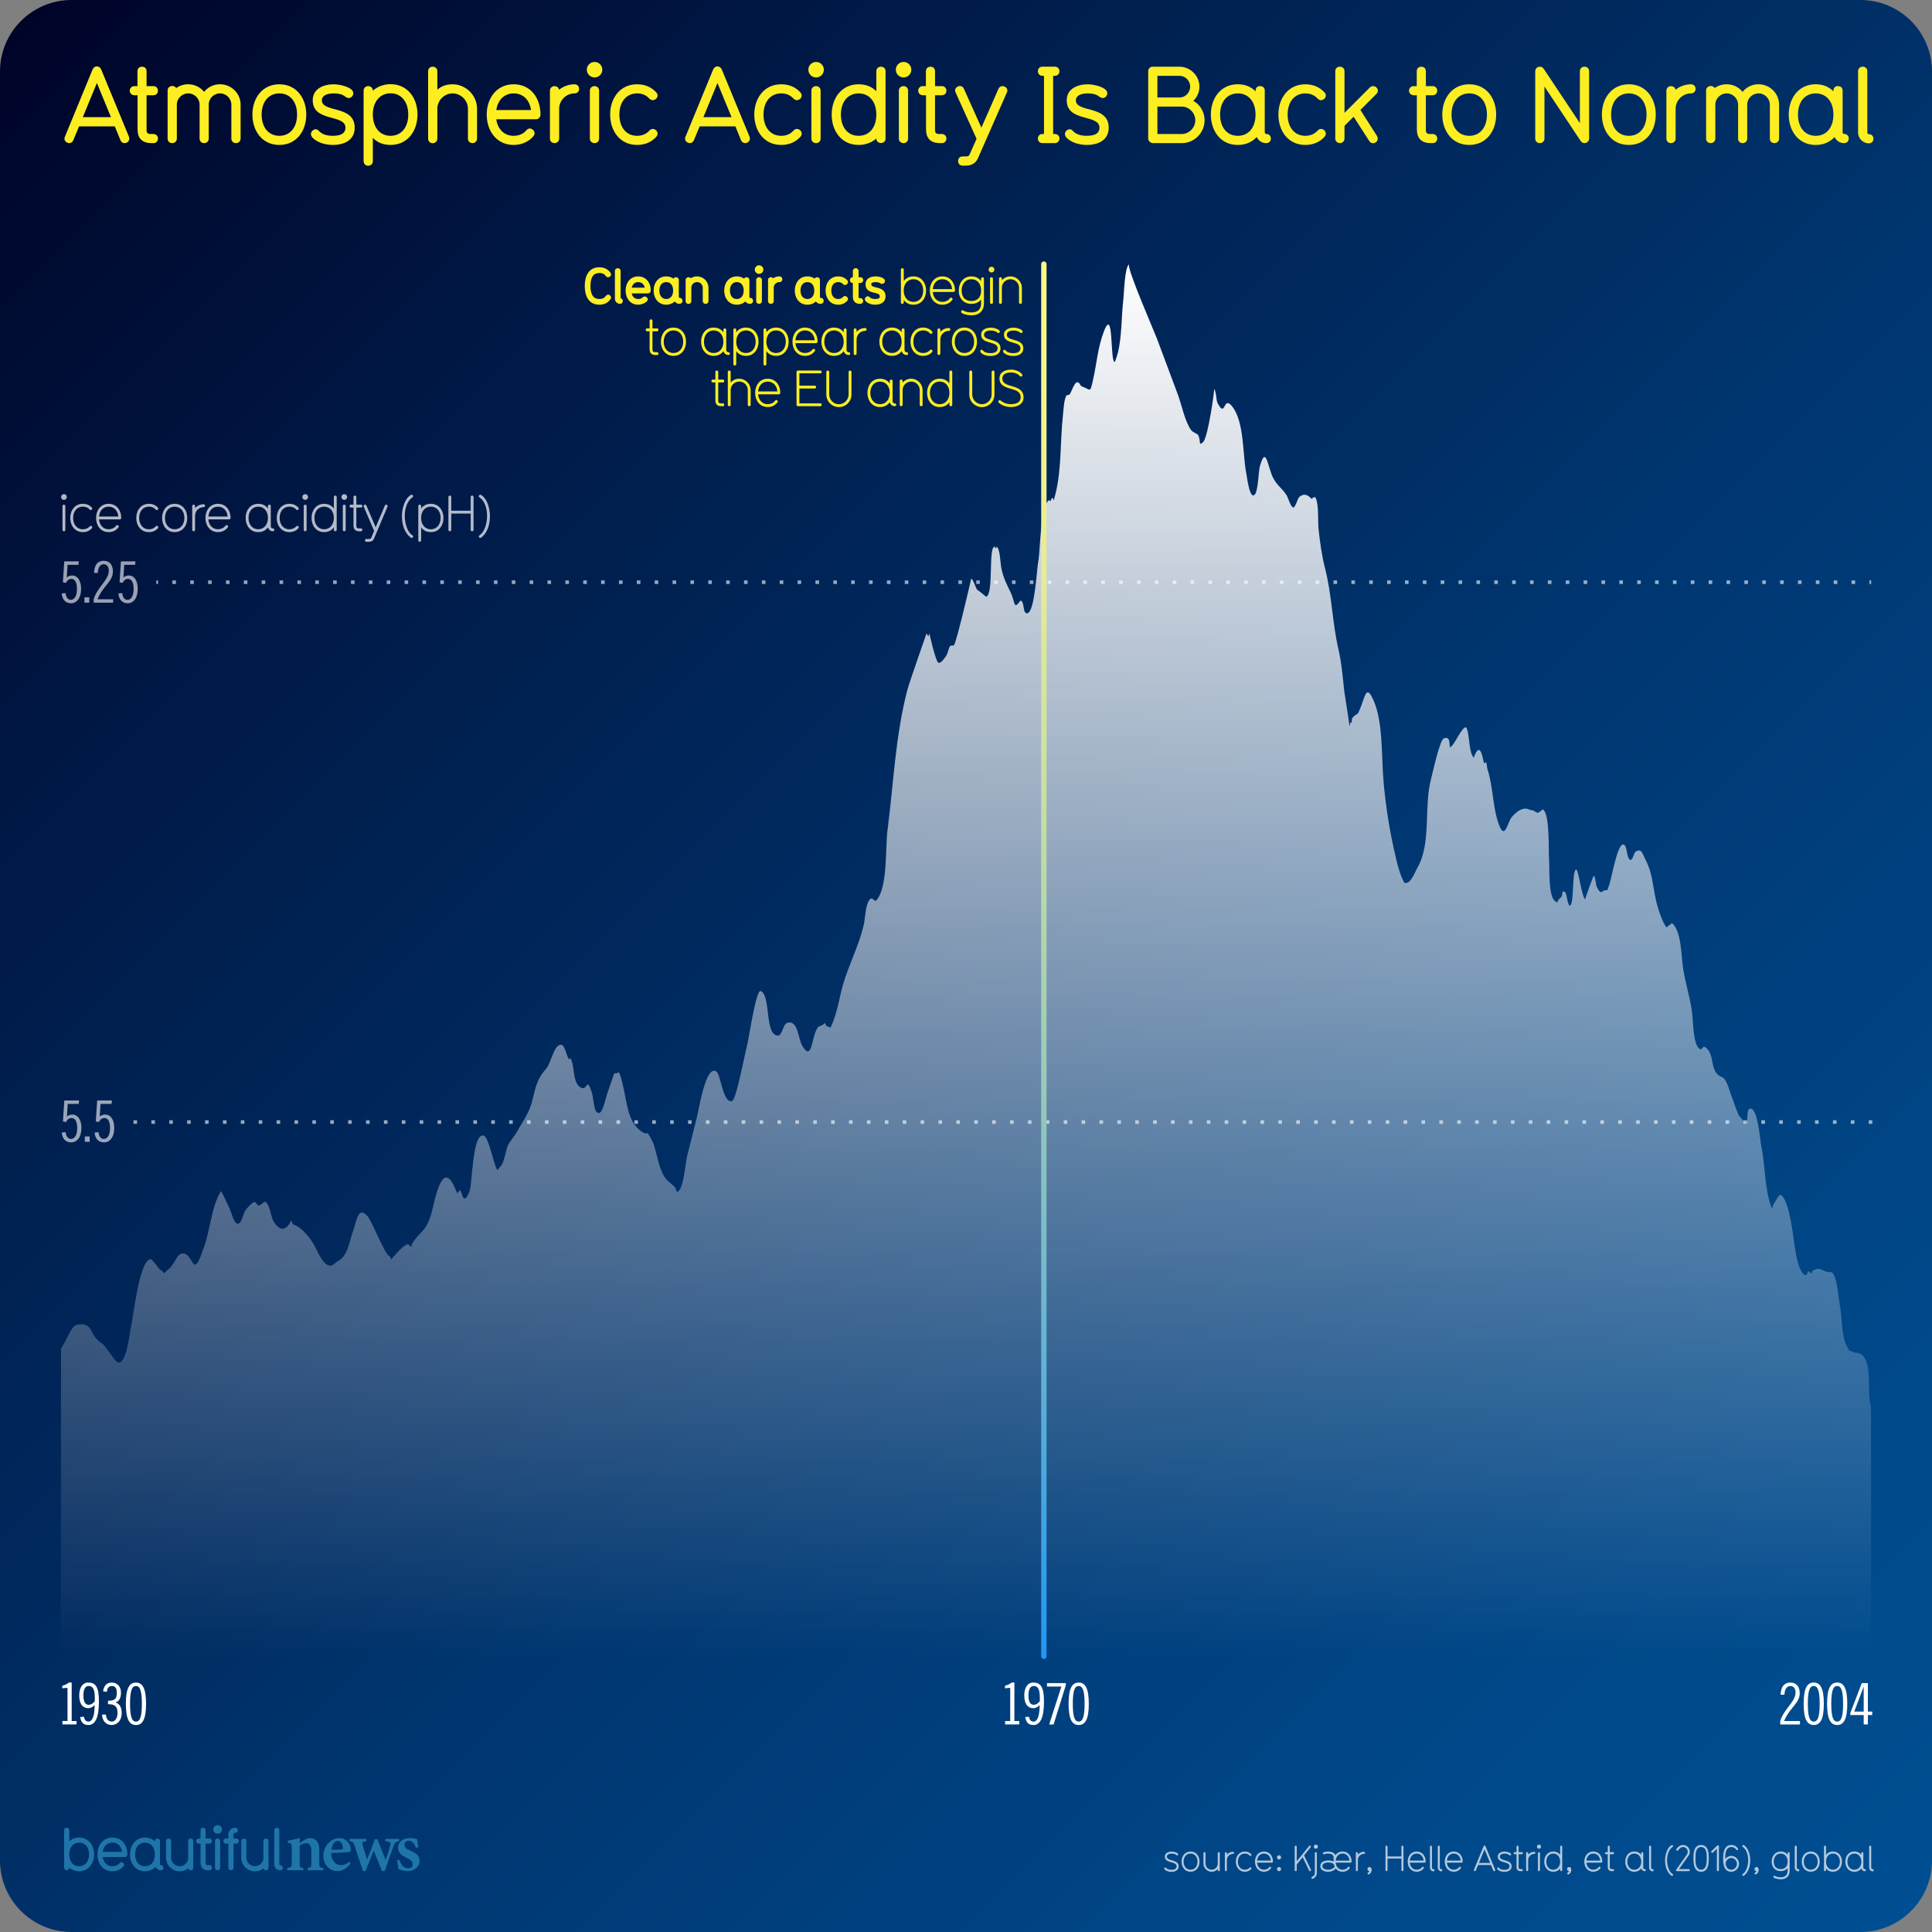 <svg xmlns="http://www.w3.org/2000/svg" xmlns:xlink="http://www.w3.org/1999/xlink" viewBox="0 0 1080 1080"><rect x="0" y="0" width="1080" height="1080" fill="#808080" stroke="none"/><linearGradient id="A" gradientUnits="userSpaceOnUse" x1="11.716" y1="11.716" x2="1068.284" y2="1068.284"><stop offset="0" stop-color="#000428"/><stop offset=".233" stop-color="#001a48"/><stop offset=".57" stop-color="#003670"/><stop offset=".837" stop-color="#004889"/><stop offset="1" stop-color="#004e92"/></linearGradient><path d="M1040 1080H40c-22.09 0-40-17.91-40-40V40C0 17.91 17.91 0 40 0h1000c22.09 0 40 17.91 40 40v1000c0 22.09-17.91 40-40 40z" fill="url(#A)"/><g fill="#fff"><path d="M34.88 963.97v-1.92h2.855V943.5l-2.92.256v-1.408c1.33-.32 2.628-.896 3.698-1.8h1.557v21.502h2.726v1.92H34.88zm12.064-4.287c.324 2.305 1.622 2.688 2.53 2.688 2.076 0 3.374-2.816 3.438-9.248-.94.992-2.206 1.76-3.6 1.76-2.628 0-5.028-1.856-5.028-7.104 0-4.48 1.946-7.23 5.028-7.23 4.055 0 6.002 2.304 6.002 10.623 0 9.28-2.206 13.12-5.904 13.12-3.018 0-4.152-1.792-4.606-4.48l2.14-.128zm6.034-10.88c0-4.672-1.233-6.335-3.3-6.335-1.816 0-3.05 1.344-3.05 5.343 0 4.128 1.428 5.152 2.92 5.152s2.66-.96 3.438-1.984v-2.176zm4.668-3.327c.26-2.72 1.752-4.927 4.77-4.927 2.628 0 5.223 1.8 5.223 5.63 0 3.264-1.362 5.12-3.05 5.44v.064c2.627.864 3.438 3.296 3.438 5.76 0 4.735-2.8 6.848-5.7 6.848-3.114 0-5.223-2.464-5.255-5.824h2.14c.195 2.496 1.298 3.904 3.374 3.904 1.558 0 3.114-1.664 3.114-4.832 0-3.808-1.622-4.896-5.32-4.896v-1.92c3.504 0 4.932-.832 4.932-4.416 0-2.75-1.104-3.84-2.726-3.84-2 0-2.725 1.663-2.8 3.264l-2.14-.257zM76.004 964.3c-3.827 0-5.645-3.52-5.645-11.87s1.817-11.87 5.645-11.87 5.645 3.52 5.645 11.87-1.816 11.87-5.645 11.87zm0-21.822c-2.14 0-3.3 2.367-3.3 9.95s1.168 9.95 3.3 9.95 3.3-2.368 3.3-9.95-1.168-9.95-3.3-9.95zm485.86 21.502v-1.92h2.855V943.5l-2.92.256v-1.408c1.33-.32 2.628-.896 3.698-1.8h1.557v21.502h2.726v1.92h-7.916zm13.363-4.287c.324 2.305 1.62 2.688 2.53 2.688 2.076 0 3.373-2.816 3.438-9.248-.94.992-2.206 1.76-3.6 1.76-2.628 0-5.028-1.856-5.028-7.104 0-4.48 1.946-7.23 5.028-7.23 4.055 0 6 2.304 6 10.623 0 9.28-2.206 13.12-5.904 13.12-3.017 0-4.152-1.792-4.606-4.48l2.142-.128zm6.033-10.88c0-4.672-1.232-6.335-3.3-6.335-1.816 0-3.05 1.344-3.05 5.343 0 4.128 1.428 5.152 2.92 5.152s2.66-.96 3.438-1.984v-2.176zm4.02-7.935h10.5v1.216l-6.812 21.887h-2.466l6.813-21.183h-8.045v-1.92zM603 964.3c-3.828 0-5.645-3.52-5.645-11.87s1.816-11.87 5.645-11.87 5.645 3.52 5.645 11.87S606.82 964.3 603 964.3zm0-21.822c-2.14 0-3.3 2.367-3.3 9.95s1.168 9.95 3.3 9.95 3.3-2.368 3.3-9.95-1.168-9.95-3.3-9.95zm392.158 21.502v-1.92c2.076-6.848 8.564-10.687 8.564-15.935 0-2.432-1.233-3.647-2.823-3.647-1.85 0-3.2 1.407-3.405 4.863h-2.142c.26-5.248 2.66-6.783 5.482-6.783 3.082 0 5.223 2.048 5.223 5.887 0 5.76-5.255 7.552-8.76 15.615h8.9v1.92h-11.03z"/><use xlink:href="#E"/><use xlink:href="#E" x="13.103"/><path d="M1044.155 940.868v15.935h2.434v1.92h-2.434v5.248h-2.335v-5.248h-7.494v-1.088l6.423-16.767h3.406zm-7.623 15.935h5.288V942.98h-.065l-5.223 13.822z"/></g><path d="M74.618 627.234h973.618" opacity=".6" fill="none" stroke="#fff" stroke-width="2" stroke-miterlimit="10" stroke-dasharray="2,8"/><g opacity=".6" fill="none" stroke="#fff" stroke-width="2" stroke-miterlimit="10"><path d="M87.368 325.456h1"/><path d="M96.356 325.456h944.65" stroke-dasharray="1.997,7.989"/><path d="M1045 325.456h1"/></g><g opacity=".6" fill="#fff"><use xlink:href="#F"/><path d="M49.903 333.904v3.008h-2.687v-3.008h2.688zm2.464 3.008v-1.92c2.048-6.848 8.447-10.687 8.447-15.935 0-2.432-1.216-3.648-2.784-3.648-1.823 0-3.168 1.408-3.36 4.864h-2.112c.256-5.248 2.624-6.784 5.408-6.784 3.04 0 5.15 2.048 5.15 5.888 0 5.76-5.184 7.55-8.64 15.615h8.768v1.92h-10.88z"/><use xlink:href="#F" x="31.676"/></g><g opacity=".6" fill="#fff"><use xlink:href="#G"/><path d="M50.136 635.272v3.008h-2.725v-3.008h2.725z"/><use xlink:href="#G" x="18.356"/></g><g opacity=".7" fill="#fff"><use xlink:href="#H"/><use xlink:href="#I"/><use xlink:href="#J"/><use xlink:href="#I" x="36.902"/><path d="M97.646 297.457c-4.508 0-7.027-3.696-7.027-7.924 0-4.2 2.52-7.896 7.027-7.896s7.028 3.696 7.028 7.896c0 4.228-2.52 7.924-7.028 7.924zm0-14.224c-3.304 0-5.432 2.66-5.432 6.3s2.128 6.328 5.432 6.328c3.332 0 5.433-2.688 5.433-6.328s-2.1-6.3-5.433-6.3z"/><use xlink:href="#K"/><use xlink:href="#J" x="61.117"/><path d="M152.576 296.98h-.028c-.924 0-2.24-.504-2.77-2.184-1.177 1.652-2.996 2.66-5.433 2.66-4.563 0-7.027-3.752-7.027-7.924 0-4.228 2.52-7.896 7.027-7.896 2.437 0 4.256 1.008 5.433 2.632v-1.372c0-.448.363-.784.812-.784.393 0 .784.28.784.784v11.284c0 1.792 2.016.672 2.016 2.016 0 .364-.252.784-.812.784zm-8.232-13.748c-3.304 0-5.432 2.66-5.432 6.3s2.128 6.328 5.432 6.328c3.332 0 5.433-2.688 5.433-6.328s-2.1-6.3-5.433-6.3z"/><use xlink:href="#I" x="115.434"/><use xlink:href="#H" x="134.867"/><path d="M187.435 296.98c-.392 0-.812-.28-.812-.784v-1.4c-1.177 1.652-2.996 2.66-5.433 2.66-4.508 0-7.027-3.696-7.027-7.924 0-4.2 2.52-7.896 7.027-7.896 2.437 0 4.256 1.008 5.433 2.632v-6.44c0-.504.42-.784.812-.784.364 0 .784.28.784.784v18.368c0 .504-.42.784-.784.784zm-6.244-13.748c-3.304 0-5.432 2.66-5.432 6.3s2.128 6.328 5.432 6.328c3.332 0 5.433-2.688 5.433-6.328s-2.1-6.3-5.433-6.3z"/><use xlink:href="#H" x="156.708"/><path d="M201.772 296.98h-.868c-2.212 0-3.304-1.092-3.304-3.276v-9.996h-1.428c-.504 0-.784-.42-.784-.812 0-.364.28-.784.784-.784h1.428v-4.284c0-.504.42-.784.812-.784s.784.28.784.784v4.284h2.576c.504 0 .784.42.784.784 0 .392-.28.812-.784.812h-2.576v9.996c0 1.372.393 1.68 1.708 1.68h.868c.504 0 .784.42.784.812 0 .364-.28.784-.784.784zm14.84-13.748l-7.588 17.948c-.56 1.316-1.708 1.68-2.996 1.68h-1.232c-.504 0-.784-.42-.784-.812 0-.364.28-.784.784-.784h1.232c.616 0 1.26-.028 1.512-.672l1.596-3.808-5.796-13.552c-.056-.14-.056-.252-.056-.364 0-.448.392-.756.812-.756.252 0 .56.112.7.476l5.208 12.152 5.152-12.152c.14-.364.448-.476.728-.476.42 0 .784.308.784.756 0 .112 0 .224-.056.364zm13.524 17.473c-.14 0-.28-.056-.448-.14-3.696-2.716-5.012-7.7-5.012-12.068 0-3.64 1.344-9.716 5.04-11.816.14-.056.28-.14.42-.14.447 0 .756.448.756.868 0 .616-.112.336-.98 1.12-2.716 2.436-3.64 6.44-3.64 9.968 0 3.248 1.12 8.708 4.256 10.724.28.196.42.42.42.672 0 .42-.364.812-.812.812zm10.724-3.248c-2.437 0-4.256-1.008-5.433-2.66v7.252c0 .504-.42.812-.783.812-.393 0-.812-.308-.812-.812v-19.152c0-.504.42-.784.813-.784.363 0 .783.28.783.784v1.372c1.177-1.624 2.996-2.632 5.433-2.632 4.508 0 7.027 3.696 7.027 7.896 0 4.228-2.52 7.924-7.027 7.924zm0-14.224c-3.332 0-5.433 2.66-5.433 6.3s2.1 6.328 5.433 6.328 5.432-2.688 5.432-6.328-2.1-6.3-5.432-6.3zm23.043 13.747c-.364 0-.784-.252-.784-.784v-9.1h-10.864v9.1c0 .504-.363.784-.783.784-.393 0-.812-.252-.812-.784V277.83c0-.532.42-.784.813-.784.42 0 .783.28.783.784v7.672h10.864v-7.672c0-.504.364-.784.784-.784.392 0 .812.252.812.784v18.368c0 .504-.392.784-.812.784zm5.012 3.584a.93.93 0 0 1-.448.14c-.42 0-.784-.392-.784-.812 0-.252.112-.532.364-.672 3.164-2.072 4.23-7.448 4.23-10.724 0-3.696-.98-8.204-4.2-10.416-.252-.196-.42-.42-.42-.672 0-.42.363-.868.812-.868.112 0 .28.084.393.14 3.695 2.072 5.012 8.176 5.012 11.816 0 4.368-1.288 9.324-4.956 12.068z"/></g><g fill="#fcee21"><path d="M339.9 154.987c-.42 0-.952-.195-1.26-.672-.672-1.036-1.708-1.708-3.612-1.708-3.22 0-4.956 2.27-4.956 7.28 0 4.983 1.736 7.252 4.956 7.252 1.904 0 2.94-.7 3.64-1.68.363-.532.812-.757 1.26-.757.84 0 1.65.757 1.65 1.652 0 .28-.084.588-.308.924-1.372 1.904-3.332 3.052-6.244 3.052-6.02 0-8.147-4.983-8.147-10.443 0-5.488 2.128-10.472 8.147-10.472 2.856 0 4.872 1.12 6.216 3.052.196.28.364.616.364.952 0 .867-.84 1.567-1.708 1.567zm6.665 14.868c-1.54 0-2.828-1.288-2.828-2.8v-15.568c0-1.036.813-1.567 1.624-1.567.784 0 1.568.53 1.568 1.567v15.204c.812.168 1.23.868 1.23 1.568 0 .812-.56 1.596-1.596 1.596zm15.595-5.85h-9.072c.477 2.044 1.85 3.136 3.668 3.136 1 0 1.85-.28 2.492-.896.364-.336.73-.504 1.12-.504.896 0 1.764.756 1.764 1.624 0 1.512-3.22 2.968-5.376 2.968-4.563 0-7.027-3.724-7.027-7.924 0-4.144 2.464-7.896 7.027-7.896 3.893 0 7 2.94 7 7.896 0 .813-.56 1.597-1.596 1.597zm-5.404-6.3c-1.932 0-3.164 1.204-3.64 3.108h7.308c-.476-2.044-1.848-3.108-3.668-3.108z"/><use xlink:href="#L"/><path d="M394.443 169.855c-.784 0-1.596-.532-1.596-1.596v-7.364c0-1.792-1.4-3.192-3.192-3.192s-3.19 1.4-3.19 3.192v7.308c0 1.12-.784 1.68-1.597 1.68-.783 0-1.596-.56-1.596-1.68v-11.62c0-1.036.84-1.597 1.652-1.597.448 0 .896.196 1.23.56 1.036-.7 2.24-1.036 3.5-1.036a6.44 6.44 0 0 1 6.385 6.384v7.364c0 1.063-.784 1.596-1.597 1.596z"/><use xlink:href="#L" x="39.451"/><path d="M424.318 153.084a2.38 2.38 0 1 1 0-4.761c1.316 0 2.408 1.064 2.408 2.38s-1.092 2.38-2.408 2.38zm0 16.77c-.728 0-1.596-.532-1.596-1.596v-11.676c0-1.064.868-1.597 1.596-1.597s1.597.532 1.597 1.597v11.676c0 1.063-.868 1.596-1.597 1.596zm11.396-12.15a3.15 3.15 0 0 0-3.19 3.192v7.364c0 1.063-.784 1.596-1.597 1.596-.783 0-1.596-.532-1.596-1.596v-11.676c0-1.093.813-1.597 1.596-1.597a1.76 1.76 0 0 1 1.288.561c1.036-.7 2.24-1.036 3.5-1.036 1.064 0 1.597.784 1.597 1.596 0 .784-.532 1.596-1.597 1.596z"/><use xlink:href="#L" x="78.902"/><path d="M473.57 168.203c-1.232 1.345-2.94 2.128-5.013 2.128-4.508 0-7.027-3.668-7.027-7.924 0-4.228 2.52-7.896 7.027-7.896 2.072 0 3.78.756 5.013 2.128.336.308.447.7.447 1.063 0 .84-.84 1.624-1.68 1.624-.392 0-.812-.168-1.148-.56-.615-.616-1.455-1.064-2.632-1.064-2.184 0-3.836 1.652-3.836 4.704 0 3.08 1.652 4.732 3.836 4.732 1.177 0 2.017-.448 2.632-1.092.337-.364.757-.532 1.148-.532.84 0 1.68.756 1.68 1.624 0 .364-.1.7-.447 1.063zm7.362-10.023h-.98v8.063c0 .225.168.42.392.42h.56a1.596 1.596 0 1 1 0 3.192h-.057c-2.968 0-4.088-1.792-4.088-4.088v-7.588h-.027c-1.064 0-1.597-.868-1.597-1.596s.532-1.597 1.597-1.597h.027v-3.5c0-1.036.868-1.567 1.596-1.567s1.597.53 1.597 1.567v3.5h.98c1.064 0 1.597.868 1.597 1.597a1.56 1.56 0 0 1-1.597 1.596zm8.288 12.15c-1.428 0-3.808-.392-5.348-2.016-.308-.308-.364-.728-.42-1.036 0-.868.784-1.624 1.652-1.624.392 0 .812.14 1.176.56.532.615 1.735.924 2.94.924 2.324 0 2.604-.756 2.604-1.484 0-3.023-7.952-.672-7.952-6.72 0-3.388 2.996-4.424 5.684-4.424 1.652 0 5.152.728 5.152 2.548 0 .84-.756 1.624-1.624 1.624-.308 0-.616-.056-.924-.28-.645-.476-1.596-.7-2.604-.7-2.296 0-2.5.73-2.5 1.232 0 2.688 7.95.588 7.95 6.72 0 3.416-2.77 4.676-5.796 4.676zm21.42 0c-2.437 0-4.256-1.008-5.433-2.66v1.4c0 .504-.42.784-.783.784-.393 0-.812-.28-.812-.784v-18.368c0-.504.42-.783.813-.783.363 0 .783.28.783.783v6.44c1.177-1.624 2.996-2.632 5.433-2.632 4.508 0 7.027 3.695 7.027 7.896 0 4.23-2.52 7.924-7.027 7.924zm0-14.224c-3.332 0-5.433 2.66-5.433 6.3s2.1 6.328 5.433 6.328 5.432-2.687 5.432-6.328-2.1-6.3-5.432-6.3zm22.428 7.114h-11.62c.252 3.2 2.324 5.516 5.376 5.516 1.513 0 3.305-.672 4.116-1.932.196-.3.42-.393.672-.393.42 0 .868.336.868.757 0 .252 0 .308-.532.924-1.288 1.512-3.164 2.24-5.124 2.24-4.508 0-7.027-3.695-7.027-7.924 0-4.2 2.52-7.896 7.027-7.896s7.028 3.724 7.028 7.896c0 .42-.392.813-.784.813zm-6.244-7.112c-3.36 0-5.124 2.576-5.376 5.516h10.78c-.252-3.2-2.324-5.516-5.404-5.516zm16.183 20.132c-2.38 0-5.74-.896-5.74-1.903 0-.448.363-.896.812-.896.308 0 .952.476 1.484.672.728.252 1.876.532 3.443.532 3.584 0 5.433-1.764 5.433-5.208v-1.96c-1.232 1.483-2.996 2.38-5.433 2.38-4.424 0-7.027-3.136-7.027-7.448 0-4.2 2.52-7.896 7.027-7.896 2.437 0 4.256 1.008 5.433 2.632V155.8c0-.504.42-.784.812-.784.364 0 .784.28.784.784v13.636c0 4.452-2.66 6.804-7.028 6.804zm0-20.132c-3.304 0-5.432 2.66-5.432 6.3 0 3.612 1.988 5.853 5.432 5.853s5.433-2.24 5.433-5.853c0-3.64-2.1-6.3-5.433-6.3zm11.257-3.808a1.58 1.58 0 0 1-1.597-1.597c0-.897.7-1.596 1.597-1.596s1.596.7 1.596 1.596-.7 1.597-1.596 1.597zm0 17.556c-.393 0-.812-.252-.812-.784v-13.3c0-.504.393-.784.813-.784.363 0 .783.252.783.784v13.3c0 .504-.363.784-.783.784z"/><use xlink:href="#M"/><path d="M367.31 198.46h-.868c-2.212 0-3.304-1.092-3.304-3.276v-9.995h-1.428c-.504 0-.784-.42-.784-.812 0-.364.28-.784.784-.784h1.428v-4.284c0-.504.42-.783.812-.783s.784.28.784.783v4.284h2.576c.504 0 .784.42.784.784 0 .392-.28.813-.784.813h-2.576v9.995c0 1.372.393 1.68 1.708 1.68h.868c.504 0 .784.42.784.812 0 .364-.28.784-.784.784z"/><use xlink:href="#N"/><use xlink:href="#O"/><use xlink:href="#P"/><use xlink:href="#P" x="16.838"/><use xlink:href="#Q"/><use xlink:href="#O" x="67.255"/><use xlink:href="#K" x="369.79" y="-98.52"/><use xlink:href="#O" x="99.651"/><path d="M521.028 196.808c-1.232 1.372-2.94 2.128-5.013 2.128-4.508 0-7.027-3.695-7.027-7.924 0-4.2 2.52-7.896 7.027-7.896 2.072 0 3.78.756 5.013 2.128a.74.74 0 0 1 .224.532c0 .42-.392.84-.812.84-.195 0-.392-.084-.588-.28-.924-1.036-2.212-1.624-3.836-1.624-3.304 0-5.432 2.66-5.432 6.3s2.128 6.328 5.432 6.328c1.624 0 2.912-.616 3.836-1.624.196-.196.393-.28.588-.28.42 0 .813.364.813.813 0 .196-.056.364-.224.56z"/><use xlink:href="#K" x="416.605" y="-98.52"/><use xlink:href="#N" x="162.649"/><use xlink:href="#R"/><use xlink:href="#R" x="12.74"/><path d="M404.075 227.065h-.868c-2.212 0-3.304-1.092-3.304-3.276v-9.995h-1.428c-.504 0-.784-.42-.784-.812 0-.364.28-.784.784-.784h1.428v-4.284c0-.504.42-.783.812-.783s.784.28.784.783v4.284h2.576c.504 0 .784.42.784.784 0 .392-.28.813-.784.813H401.5v9.995c0 1.372.393 1.68 1.708 1.68h.868c.504 0 .784.42.784.812 0 .364-.28.784-.784.784zm14.757 0c-.393 0-.812-.28-.812-.784v-8.176a4.77 4.77 0 0 0-4.788-4.788c-2.632 0-4.788 2.128-4.788 4.788v8.176c0 .504-.42.784-.783.784-.393 0-.812-.28-.812-.784v-18.368c0-.504.42-.783.813-.783.363 0 .783.28.783.783v5.965c1.177-1.372 2.885-2.156 4.788-2.156a6.44 6.44 0 0 1 6.385 6.384v8.176c0 .504-.42.784-.784.784z"/><use xlink:href="#Q" x="-20.858" y="28.606"/><path d="M458.506 227.065h-12.432c-.42 0-.812-.392-.812-.784v-18.368c0-.42.393-.783.813-.783h12.432a.77.77 0 0 1 .812.783.77.77 0 0 1-.812.784h-11.648v6.89h8.54a.77.77 0 0 1 .813.783c0 .393-.28.813-.784.813h-8.568v8.288h11.648c.532 0 .812.42.812.812 0 .364-.252.784-.812.784z"/><use xlink:href="#S"/><use xlink:href="#O" x="92.988" y="28.605"/><use xlink:href="#M" x="-55.495" y="57.21"/><path d="M531.53 227.065c-.392 0-.812-.28-.812-.784v-1.4c-1.177 1.65-2.996 2.66-5.433 2.66-4.508 0-7.027-3.695-7.027-7.924 0-4.2 2.52-7.896 7.027-7.896 2.437 0 4.256 1.008 5.433 2.632v-6.44c0-.504.42-.783.812-.783a.78.78 0 0 1 .784.783v18.368c0 .504-.42.784-.784.784zm-6.244-13.748c-3.304 0-5.432 2.66-5.432 6.3s2.128 6.328 5.432 6.328c3.332 0 5.433-2.687 5.433-6.328s-2.1-6.3-5.433-6.3z"/><use xlink:href="#S" x="79.938"/><path d="M564.988 227.54c-2.156 0-5.096-.867-6.69-2.464-.196-.195-.252-.363-.252-.56 0-.42.392-.812.812-.812.336 0 .308.084.896.532 1.483 1.092 3.332 1.708 5.235 1.708 3.528 0 5.572-1.315 5.572-3.836 0-6.636-11.844-2.94-11.844-10.584 0-3.36 2.94-4.9 6.552-4.9 2.016 0 4.844.867 6.104 2.632.112.168.168.308.168.476 0 .448-.392.784-.84.784-.392 0-.392-.112-.868-.588-1.176-1.176-2.91-1.708-4.563-1.708-3.332 0-4.956 1.288-4.956 3.304 0 6.02 11.844 2.52 11.844 10.584 0 3.892-3.416 5.432-7.168 5.432z"/></g><linearGradient id="B" gradientUnits="userSpaceOnUse" x1="540" y1="925.87" x2="540" y2="147.649"><stop offset="0" stop-color="#fff" stop-opacity="0"/><stop offset="1" stop-color="#fff"/></linearGradient><path d="M1045.906 786.316c-2.676-8.317 1.234-23.7-5.207-29.06-1.903-1.584-3.086-.416-5.207-1.69-1.904-1.144-.88 1.06-3.014-2.87-3.322-6.115-2.62-16.247-4-23.067-.68-3.363-1.423-15.058-3.977-17.938-.95-1.07-2.552-.3-3.977-.96-4.154-1.922-3.837-1.698-7.15-.526-.184.065-.502 1.666-.878 1.576-.466-.112-1.293-1.2-1.715-1.18-.017.15-.044.167-.084.048.034.01-.656 2.152-1.004 2.164-5.235.18-6.988-20.912-7.518-23.906-.493-2.788-2.98-20.676-7.204-20.922-.553-.032-4.797 6.748-4.298 7.84-4.192-9.185-3.838-24.437-6.087-35.044-.73-3.438-1.833-20.487-5.868-21.02-3.037-.4-1.027 6.672-2.755 8.778-.028.003-.05.017-.067.042.486-.263-3.588-4.482-3.898-5.118-1.508-3.095-2.596-6.983-3.898-10.19-1.26-3.1-2.02-7.38-4.182-10.148-1.15-1.473-2.64-.96-4.477-3.29-2.58-3.273-1.864-9.26-4.477-12.75-3.208-4.287-3.24.198-4.578-.553-4.21-2.363-3.665-15.32-4.69-21.91-1.2-7.704-3.285-14.176-4.69-22.408-1.134-6.637-.977-17.78-4.29-23.543-3.007-5.23-2.49-.6-4-1.483-.04-.024-.703 1.44-.987 1.21-2.307-1.873-5.36-11.947-6.06-15.25-1.75-8.254-2.078-15.37-5.6-22.085-2.2-4.19-2.284-6.864-5.596-5.08-1.175.633-1.78 5.02-2.985 4.712-2.565-.653-1.52-8.23-4.052-8.584-3.5-.487-6.79 20.558-8.15 23.29-.187.376-.628 2.3-.97 2.24-3.208-.462-2.932 3.784-5.763-2.04-.59-1.217-.616-5.48-1.62-5.994-.035.055-.065.05-.1-.016-.227.39-4.96 13.004-4.638 13.207-1.995-1.254-3.86-16.842-5.08-16.718-2.453.25-1.033 18.16-3.377 20.153.06-.05-.24.032-.145.022-1.353.145-1.647-6.85-2.774-7.53-2.496-1.507-.44 1.77-2.75 3.405-2.24 1.586-.546 3.536-3.046 1.366-3.63-3.15-2.734-19.024-3.107-23.665-.358-4.455.556-25.11-3.485-27.357-.033-.018-2.408 2.078-3 1.893-.924-.3-1.924-1.288-2.9-1.398-2.25-.25-2.865-1.576-5.767-.58-2.413.83-4.55 2.98-5.74 4.427-2.2 2.682-3.66 12.378-6.7 5.18-3.966-9.396-3.472-21.955-6.784-31.85-.413-1.233-.248-2.83-.77-4.025-.102-.234-1.124.694-1.118.7-.51-1.232-1.17-7.134-2.888-7.574-1.356-.348-3.01 4.256-2.888 4.39-2.933-3.247-2.14-11.7-3.96-16.47-1.05-2.74-4.996 4.884-6.33 6.974-6.062 9.49-.486-3.532-6.416-1.414-2.364.844-6.175 18.892-7.073 22.16-4.366 15.898.162 36.395-7.645 49.944-1.258 2.184-3.595 8.8-6.482 8.757-.054-.001-.865.037-.755.228-2.923-5.078-4.287-11.49-5.815-18.243-2.772-12.253-4.66-24.278-5.875-37.234-1.47-15.66-.176-34.868-5.933-47.285-2.86-6.165-3.888-4.753-5.853 1.176-.77 2.322-2.13 5.883-2.85 6.92.43-.62-1.906.872-2.827 2.05-.63.805-.18 2.208-.718 3.037.003-.004-.337-.585-.314-.615-.44.563-.3 1.81-.718 2.253.234-.247-2.655-17.544-2.85-19.315-.862-7.834-1.503-15.945-3.27-23.592-3.412-14.76-3.736-30.573-7.426-44.992-1.862-7.275-2.92-14.91-3.713-22.402-.438-4.133.298-14.093-1.778-17.514-.335-.552-2.318.522-1.78 1.01-2.142-1.94-3.853-3.738-7.06-1.39-1.146.84-2.216 6.046-3.505 5.996-1.355-.053-2.912-5.58-3.713-6.827-2.593-4.035-5.14-5.2-7.426-9.482-3.157-5.915-4.014-19.163-7.54-6.685-.862 3.05-.87 16.712-3.795 16.258-2.24-.348-3.327-10.06-3.765-12.227-2.174-10.755-.993-28.713-7.91-37.508-5.13-6.524-3.504 6.84-8.038-1.644-1.176-2.2-.633-6.26-2.053-8.12.333.435-3.396 26.96-6.06 29.57-3 2.95-1.06-.84-3.013-4.015-.246-.4-2.93-1.4-3.74-2.518-3.62-5.002-5.273-14.086-7.494-20.022l-11.754-31.415c-1.26-3.366-17.154-39.844-15.506-41.405-2.554 2.43-2.737 16.1-3.158 19.625-1.164 9.73-.784 20.422-3.04 29.865-.11.455-1.565 5.147-1.74 5.183-2.812.568-.438-31.845-6.156-16.934-3.342 8.715-3.915 17.61-6.07 27.167-1.74 7.716-1.327 5.107-6.063 3.537-1.354-.45-1.338-2.867-3.02-2.32-1.354.44-3.036 5.28-3.804 6.523-.374.606-1.887.614-1.973.79-1.453 2.994-1.575 7.988-1.973 11.65-1.508 13.9-.708 29.29-3.98 42.828-.095.394-1.094 3.954-.97 4.04-.507-.352-.115.016-.602-1.15.17.407-.045.15-.267-.2.375.59-.29.042-.267.06-.04-.036-.718 1.78-.872 1.948-.075.082-.638-.733-.664-.717-5.108 3.007-4.932 28.65-6.126 34.366-.837 4.005-1.897 28.095-6.06 28.915-2.82.555-1.38-6.325-3.78-7.072-.054.012-.108.026-.16.042-3.927 5.546-2.824.796-5.427-4.587-1.935-4.003-4.137-8.136-5.197-13.557-.61-3.115-.62-10.1-2.54-12.076.04.043-.56 1.073-.67 1.035-.25-.087-.253-.84-.468-.995-.035.125-.08.135-.134.03-3.57.16-.344 26.7-4.714 27.944.02-.006-5.75-4.817-4.942-3.69-.703-.982-2.387-6.207-3.377-6.448.035.01-7.94 34.494-9.61 37.243-.178.292-1.916.02-2.226.505-1.014 1.585-1.144 3.967-2.187 5.45-.987 1.404-2.918 4.446-4.413 3.8-1.312-.568-5.085-16.102-4.842-16.405-.364.452-.34 1.324-.736 1.695.156-.146-1.006-1.562-1.003-1.558.033.04-9.57 27.142-10.766 31.794-6.66 25.877-7.595 51.678-11.032 78.268-1.226 9.48.155 32.263-6.228 39.068-1.1 1.172-2.047-2.15-3.53-.604-2.67 2.783-2.642 10.66-3.53 14.404-2.82 11.908-8.367 22.3-11.507 33.123-1.936 6.68-2.885 13.603-5.314 20.07-2.357 6.274-1.525 3.6-4.002 3.295-.082-.01-.83-1.925-1-1.717-2.43 2.996-3.333-.295-5.503 6.02-1.77 5.145-2.268 14.79-6.966 6.78-2.524-4.302-2.304-14.338-8.255-12.98-3.197.73-2.72 10.167-7.557 6.345-4.646-3.673-2.324-21.892-7.458-24.03-2.697-1.123-6.583 26.686-7.82 31.238-1.168 4.294-5.888 29.512-8.178 30.235-5.106 1.612-6.26-14.647-8.74-16.443-5.835-4.228-9.633 20.078-10.956 25.522l-5.442 21.626c-.982 4.175-1.888 16.808-4.643 19.516-1.435 1.41-1.102-.143-2.28-2.175-.33-.57-4.563-3.445-6.066-6.13-3.25-5.8-3.724-12.096-5.925-18.27-.144-.403-2.804-5.905-3.356-5.666-2.008.868-5.445-2.468-7.196-4.88-3.533-4.866-4.283-11.772-5.73-18.624-.412-1.952-2.217-10.463-3.218-10.545-.028.242-.06.25-.098.028-.393.287.032.424-.34.005.082.092-.427.743-.488.865.16-.32-.51-.365-.427-.64-.45 1.505-.007-.767-.498.664.135-.394-.472-.33-.355-.7-.383 1.25-2.892 8.145-4.194 12.154-.692 2.13-2.276 9.637-4.16 10.293-3.286 1.145-3.243-8.1-4.26-11.19-3.075-9.34-2.344-1.402-5.692-2.7-5.504-2.117-3.618-12.214-6.368-16.703.062.1-.728.69-.58.868-2.2-2.628-2.36-10.975-6.534-7.53-2.402 1.982-4.267 10.222-6.322 12.482-5.085 5.595-5.952 10.165-7.96 18.364-1.568 6.402-5.288 11.334-8.514 17.14-1.306 2.35-3.815 5.166-4.76 6.977-1.48 2.84-2.216 10.745-4.76 12.63-.455.337-.755 1.237-1.18 1.44-1.544.737-4.757-18.232-7.813-19.044-6.472-1.722-6.238 27.092-8.002 31.35-3.95 9.53-4.114-1.8-5.423-.685-.428.364-.824 1.078-1.228 1.51-.604.647-5-16.656-10.22-4.217-4.22 10.04-3.163 19.477-10.345 26.438-.302.293-6.953 7.193-4.773 8.037-3.208-1.25-1.042-3.065-5.313-.03-.674.48-6.703 6.644-6.278 6.952-.325-.235-.836-2.064-1.154-2.06-2.198.022-9.64-19.227-12.067-22.06-5.432-6.347-6.228 2.446-8.26 8.112-1.343 3.743-2.436 9.598-4.593 13.093-1.63 2.64-3.575 3.493-4.82 4.37-1.457 1.025-2.477 2.717-4.82 1.527-3.045-1.548-5.195-6.77-7.016-10.237-2.816-5.36-7.48-10.825-12.032-12.332-.528-.175-1.27-2.29-1.21-2.424-2.543 5.57-6.376 6.744-10.017.408-1.596-2.777-1.94-9.464-4.728-10.898.014.007-2.834 2.2-3.242 2.237-1.447.165-1.487-2.37-2.99-1.845-1.06.37-3.763 3.206-4.535 4.332-1.688 2.465-2.16 7.643-4.486 7.658-2.007.012-3.412-5.934-4.467-8.423-.3-.685-4.703-9.896-4.773-9.795-5.33 7.75-6.326 23.192-9.975 32.368-1.036 2.604-2.705 8.948-4.888 8.674-1.107-.14-2.876-4.99-4.932-5.826-4.93-2-5.414 5.025-9.53 8.382-3.98 3.248-.893 2.692-4.745.354-.96-.582-4.33-6.065-5.463-5.898-6.267.92-9.445 31.627-10.78 37.447-.992 4.326-2.532 21.728-7.5 20.286-1.388-.403-6.618-8.804-8.297-10.243-1.384-1.186-2.855-1.68-4.732-4.52-1.687-2.553-2.06-4.765-4.775-6.17-1.142-.59-5.112-.475-6.255.432-2.17 1.723-4.443 7.482-6.145 10.164-.515.81-1.07 1.837-1.495 2.71L34 925.87h1012l-.094-139.553z" fill="url(#B)"/><linearGradient id="C" gradientUnits="userSpaceOnUse" x1="583.528" y1="927.37" x2="583.528" y2="146.149"><stop offset="0" stop-color="#2196f3"/><stop offset=".179" stop-color="#58aed8"/><stop offset=".392" stop-color="#93c8bb"/><stop offset=".588" stop-color="#c2dda4"/><stop offset=".761" stop-color="#e3ec94"/><stop offset=".904" stop-color="#f8f58a"/><stop offset="1" stop-color="#fff886"/></linearGradient><path d="M583.528 925.87V147.65" fill="none" stroke="url(#C)" stroke-width="3" stroke-linecap="round" stroke-miterlimit="10"/><g fill="#1f75a8"><path d="M44.228 1046.045c-3.568 0-5.47-1.97-5.503-2.002 0 .935-.7 1.4-1.468 1.4-.7 0-1.4-.467-1.4-1.4v-20.88a1.35 1.35 0 0 1 1.401-1.434c.767 0 1.468.467 1.468 1.4v6.238c1.334-1.368 3.168-2.17 5.503-2.17 5.37 0 8.373 4.403 8.373 9.406 0 5.037-3.002 9.44-8.373 9.44zm0-16c-3.335 0-5.503 2.602-5.503 6.57 0 4.003 2.168 6.604 5.503 6.604s5.504-2.602 5.504-6.604c0-3.97-2.168-6.57-5.504-6.57zm25.555 8.037h-12.34c.467 3.136 2.468 5.137 5.403 5.137 1.5 0 3.002-.533 3.97-1.734.3-.333.634-.533 1.034-.533.734 0 1.5.667 1.5 1.468 0 .4-.1.7-.8 1.4-1.5 1.468-3.57 2.235-5.704 2.235-5.37 0-8.372-4.437-8.372-9.44 0-4.97 3.002-9.406 8.372-9.406 5.437 0 8.34 4.437 8.34 9.406 0 .734-.534 1.468-1.4 1.468zm-6.937-8.038c-3.136 0-4.97 2.3-5.403 5.17H68.25c-.467-3.202-2.468-5.17-5.403-5.17zm27.054 15.444c-1.834 0-2.668-1.3-2.97-1.9-1.334 1.468-3.27 2.47-5.87 2.47-5.437 0-8.372-4.47-8.372-9.44s3.002-9.406 8.372-9.406c2.335 0 4.203.834 5.504 2.202v-.134c0-.367.133-1.5 1.4-1.5.7 0 1.468.367 1.468 1.4v12.875c0 .434.3.6.467.6.935 0 1.435.667 1.435 1.434a1.37 1.37 0 0 1-1.435 1.401zm-8.84-15.443c-3.336 0-5.504 2.602-5.504 6.57 0 4.003 2.168 6.604 5.504 6.604 3.37 0 5.504-2.602 5.504-6.604 0-3.97-2.135-6.57-5.504-6.57z"/><use xlink:href="#T"/><path d="M117.058 1045.478h-.567c-3.17 0-4.37-1.668-4.37-4.403V1030.6h-1c-.8 0-1.435-.634-1.435-1.4 0-.8.634-1.435 1.4-1.435h1v-4.637c0-.934.7-1.4 1.435-1.4s1.4.467 1.4 1.4v4.637h2.135c.934 0 1.4.768 1.4 1.4 0 .8-.533 1.434-1.4 1.434h-2.135v10.774c0 .934.333 1.268 1.268 1.268h.833c.868 0 1.435.634 1.435 1.4 0 .8-.533 1.435-1.4 1.435zm4.604-20.415a2.402 2.402 0 1 1 0-4.803 2.402 2.402 0 1 1 0 4.803zm0 20.414c-.733 0-1.467-.5-1.467-1.4V1029.2c0-.935.733-1.435 1.467-1.435a1.37 1.37 0 0 1 1.401 1.435v14.876c0 .935-.7 1.4-1.4 1.4zm10.376-14.877h-1.5v13.442c0 .935-.7 1.4-1.468 1.4-.7 0-1.4-.467-1.4-1.4V1030.6h-1.37c-.9 0-1.4-.667-1.4-1.4 0-.768.5-1.435 1.4-1.435h1.367v-2.27c0-2.135 1.77-3.77 3.836-3.77.968 0 1.468.667 1.468 1.434 0 .7-.5 1.4-1.468 1.4-.566 0-.967.434-.967.9v2.302h1.5c.967 0 1.468.667 1.468 1.435 0 .733-.5 1.4-1.468 1.4z"/><use xlink:href="#T" x="42.068"/><path d="M156.625 1045.544c-1.802 0-3.336-1.534-3.336-3.402v-18.98c0-.967.7-1.434 1.435-1.434s1.435.467 1.435 1.4v19.013c0 .4.3.567.467.567.934 0 1.435.667 1.435 1.435 0 .733-.5 1.4-1.435 1.4zm15.37-.066v-1.264c1.886-.237 2.046-.437 2.046-3.157v-6.7c0-2.8-1.248-4.017-3.064-4.017-1.237 0-2.345.6-3.47 1.493v9.476c0 2.527.187 2.658 2.06 2.896v1.264h-8.968v-1.264c2.254-.33 2.5-.4 2.5-3v-8.2c0-2.446-.303-2.565-2.185-2.922v-1.184c2.173-.292 4.63-.807 6.653-1.533l-.052 2.95 2.6-1.745c1.16-.713 2-1.086 3.16-1.086 3.194 0 5.2 2.338 5.2 6.3v7.5c0 2.54.237 2.657 2.277 2.92v1.264h-8.74zm23.9-3.703c-2.458 3.427-5.488 4.178-7.014 4.178-5.142 0-8.124-3.936-8.124-8.594 0-2.745 1.183-5.396 2.832-7.062 1.74-1.8 3.945-2.814 6.082-2.814 3.73 0 6.396 3.126 6.37 6.347-.014.715-.08 1.277-.612 1.4-.767.184-6.17.5-10.318.647.062 4.587 2.717 6.74 5.556 6.74 1.572 0 3.104-.597 4.543-1.866l.686 1.014zm-7.07-12.7c-1.667 0-3.167 1.807-3.516 4.963l5.486-.118c.6-.026.848-.146.848-.792.04-2.022-1.037-4.053-2.818-4.053zm34.284.145c-1.943.343-2.248.624-3.105 2.765-1.33 3.462-3.102 8.53-4.934 13.94h-1.512l-4.65-11.46-4.55 11.46h-1.472l-4.685-14.192c-.687-1.985-.94-2.274-2.855-2.512v-1.25h9.397v1.25c-2.325.345-2.535.672-2.058 2.133l2.52 8.214c1.507-3.68 2.988-7.62 4.327-11.424H211c1.4 3.76 2.986 7.702 4.573 11.568.742-2.107 2.062-5.964 2.557-8.108.412-1.674-.008-2.078-2.753-2.383v-1.25h7.742v1.25z"/><path d="M232.528 1032.956c-.92-2.606-2.155-3.984-4.21-3.984-1.206 0-2.225.86-2.225 2.266 0 1.497 1.046 2.264 3.16 3.216 3.278 1.496 5.3 2.787 5.3 5.736 0 3.85-3.6 5.764-6.945 5.764-2.06 0-4.088-.737-4.92-1.16l-.662-4.892 1.252-.224c.8 2.51 2.33 4.75 4.976 4.75 1.505 0 2.438-.952 2.438-2.28 0-1.423-.76-2.333-3.092-3.467-2.67-1.295-5.107-2.64-5.107-5.775 0-3.046 2.533-5.42 6.565-5.42 1.818 0 3.242.396 4.112.567l.62 4.577-1.25.328z"/></g><g opacity=".7" fill="#fff"><use xlink:href="#U"/><use xlink:href="#V"/><path d="M681.306 1045.98c-.28 0-.58-.2-.58-.56v-.64c-.84.98-2.06 1.54-3.42 1.54-2.48 0-4.56-2.08-4.56-4.56v-5.842c0-.36.3-.56.58-.56.26 0 .56.2.56.56v5.842c0 1.9 1.52 3.42 3.42 3.42s3.42-1.52 3.42-3.42v-5.842c0-.36.3-.56.58-.56.26 0 .56.2.56.56v9.502c0 .36-.3.56-.56.56z"/><use xlink:href="#W"/><path d="M699.446 1044.797c-.88.98-2.1 1.52-3.58 1.52-3.22 0-5.02-2.64-5.02-5.662 0-3 1.8-5.64 5.02-5.64 1.48 0 2.7.54 3.58 1.52.12.12.16.262.16.38 0 .3-.28.6-.58.6-.14 0-.28-.06-.42-.2-.66-.74-1.58-1.16-2.74-1.16-2.36 0-3.88 1.9-3.88 4.5s1.52 4.52 3.88 4.52c1.16 0 2.08-.44 2.74-1.16.14-.14.28-.2.42-.2.3 0 .58.26.58.58 0 .14-.04.26-.16.398z"/><use xlink:href="#X"/><path d="M715.004 1039.416c-.64 0-1.16-.5-1.16-1.14s.52-1.14 1.16-1.14c.62 0 1.12.5 1.12 1.14s-.5 1.14-1.12 1.14zm0 6.563c-.64 0-1.16-.5-1.16-1.14s.52-1.14 1.16-1.14c.62 0 1.12.5 1.12 1.14s-.5 1.14-1.12 1.14zm17.282.02c-.2 0-.38-.12-.48-.34l-3.6-7.46-3.32 4.08v3.14c0 .36-.26.56-.56.56-.28 0-.58-.18-.58-.56v-13.123c0-.36.28-.56.58-.56.26 0 .56.18.56.56v8.182l6.88-8.54c.12-.16.26-.24.4-.24.32 0 .64.26.64.58 0 .12-.04.24-.16.38l-3.66 4.54 3.84 7.963a.59.59 0 0 1 .04.26c0 .3-.3.58-.58.58zm1.596 4.222c-.08.04-.16.04-.22.04-.34 0-.58-.3-.58-.58 0-.22.12-.422.38-.54.78-.34 1.54-1.02 1.54-2.32v-10.902c0-.36.28-.56.58-.56.26 0 .56.18.56.56v10.902a3.55 3.55 0 0 1-2.261 3.4zm1.7-16.783c-.64 0-1.14-.5-1.14-1.14s.5-1.14 1.14-1.14c.6 0 1.14.5 1.14 1.14s-.54 1.14-1.14 1.14zm19.384 7.8h-8.302c.18 2.28 1.68 3.94 3.86 3.94 1.08 0 2.34-.48 2.94-1.38.14-.22.3-.28.48-.28.3 0 .62.24.62.54 0 .18 0 .22-.4.658-.9 1.082-2.24 1.602-3.64 1.602-1.64 0-2.92-.68-3.762-1.78l-.82.682c-.74.62-2.04 1.1-3.58 1.1-1.36 0-4.28-.52-4.28-3.14 0-2.682 2.92-3.16 4.28-3.16h.36c1.54 0 2.68.54 2.78.64v-2.5c0-1.48-1.66-2-3.14-2-.62 0-1.42.1-2.04.4-.08.04-.16.04-.24.04-.32 0-.58-.28-.58-.58 0-.78 2.2-1 2.86-1 1.16 0 3.5.36 4.12 2.14.84-1.3 2.22-2.14 4.04-2.14 3.22 0 5.02 2.66 5.02 5.64a.61.61 0 0 1-.58.58zm-9.222 1.262c-.3-.82-1.48-1.342-3.02-1.342h-.36c-1.46 0-3.14.54-3.14 2.02 0 1.44 1.66 2 3.14 2 1.36 0 2.36-.4 2.84-.82l.94-.8c-.16-.34-.28-.7-.4-1.06zm4.78-6.342c-2.4 0-3.682 1.84-3.86 3.94h7.722c-.18-2.28-1.68-3.94-3.86-3.94z"/><use xlink:href="#W" x="73.219"/><use xlink:href="#Y"/><path d="M783.964 1045.98c-.26 0-.56-.18-.56-.56v-6.502h-7.762v6.502c0 .36-.26.56-.56.56-.28 0-.58-.18-.58-.56v-13.123c0-.38.3-.56.58-.56.3 0 .56.2.56.56v5.48h7.762v-5.48c0-.36.26-.56.56-.56.28 0 .58.18.58.56v13.123c0 .36-.28.56-.58.56z"/><use xlink:href="#X" x="85.379"/><use xlink:href="#Z"/><use xlink:href="#Z" x="4.379"/><use xlink:href="#X" x="106.098"/><path d="M835.263 1045.98c-.2 0-.42-.12-.52-.34l-1.28-3.082h-7.2l-1.28 3.082a.56.56 0 0 1-.501.34c-.3 0-.58-.22-.58-.54 0-.1 0-.16.04-.26l5.4-13.104c.1-.238.34-.38.58-.38.2 0 .38.12.48.38l5.4 13.104a.59.59 0 0 1 .04.26c0 .32-.28.54-.58.54zm-5.4-12.184l-3.14 7.623h6.3l-3.16-7.623z"/><use xlink:href="#U" x="186.117"/><use xlink:href="#a"/><use xlink:href="#W" x="168.417"/><path d="M860.3 1033.436c-.64 0-1.14-.5-1.14-1.14s.5-1.14 1.14-1.14 1.14.5 1.14 1.14-.5 1.14-1.14 1.14zm0 12.543c-.28 0-.58-.18-.58-.56v-9.502c0-.36.28-.56.58-.56.26 0 .56.18.56.56v9.502c0 .36-.26.56-.56.56zm12.423.001c-.28 0-.58-.2-.58-.56v-1c-.84 1.18-2.14 1.9-3.88 1.9-3.22 0-5.02-2.64-5.02-5.662 0-3 1.8-5.64 5.02-5.64 1.74 0 3.04.72 3.88 1.88v-4.602c0-.36.3-.56.58-.56.26 0 .56.2.56.56v13.123c0 .36-.3.56-.56.56zm-4.46-9.822c-2.36 0-3.88 1.9-3.88 4.5s1.52 4.52 3.88 4.52c2.38 0 3.88-1.92 3.88-4.52s-1.5-4.5-3.88-4.5z"/><use xlink:href="#Y" x="111.597"/><use xlink:href="#X" x="184.097"/><use xlink:href="#a" x="50.978"/><use xlink:href="#b"/><use xlink:href="#Z" x="122.497"/><path d="M934.68 1048.64c-.1 0-.2-.04-.32-.1-2.64-1.94-3.58-5.502-3.58-8.623 0-2.6.96-6.94 3.6-8.44.1-.04.2-.1.3-.1.32 0 .54.32.54.62 0 .44-.08.24-.7.8-1.94 1.74-2.6 4.602-2.6 7.12 0 2.32.8 6.223 3.04 7.662.2.14.3.3.3.48 0 .3-.26.58-.58.58zm9.36-2.66h-6.54c-.34 0-.58-.28-.58-.56 0-.12.06-.24.12-.32l5.96-8.422a2.82 2.82 0 0 0 .46-1.5c0-1.46-1.16-2.66-2.62-2.66-1.9 0-2.66 2.08-3.2 2.08-.3 0-.62-.24-.62-.56 0-.46 1.52-2.66 3.82-2.66 2.08 0 3.76 1.7 3.76 3.74 0 .76-.24 1.56-.7 2.2l-5.302 7.52h5.44c.36 0 .56.3.56.58 0 .26-.2.56-.56.56zm6.9.338c-4.24 0-4.28-5.082-4.28-8.002 0-2.86.44-6.94 4.26-6.94 3.74 0 4.3 3.84 4.3 6.94 0 2.9-.06 8.002-4.28 8.002zm3.14-8.002c0-2.86-.4-5.8-3.14-5.8-3 0-3.142 3.68-3.142 5.8v1.28c0 2.322.44 5.582 3.12 5.582 2.74 0 3.16-3.26 3.16-5.582v-1.28zm6.22 7.664c-.3 0-.56-.22-.56-.56v-11.963l-2.18 2.12c-.1.12-.24.18-.38.18-.32 0-.6-.3-.6-.62 0-.12.08-.26.18-.38l3.16-3.06c.16-.12.32-.16.38-.16.42 0 .58.3.58.7v13.184c0 .34-.24.56-.58.56zm7.52.338c-4.18 0-4.56-4.28-4.56-7.46 0-3.742.8-7.482 4.56-7.482 1.68 0 2.88.74 3.7 2 .1.1.12.22.12.34 0 .28-.3.54-.6.54-.16 0-.32-.06-.46-.26-.64-.92-1.48-1.48-2.76-1.48-2.52 0-3.42 2.4-3.42 6.32v.34a4.4 4.4 0 0 1 3.42-1.7c2.4 0 4.302 2.08 4.302 4.42s-1.9 4.422-4.302 4.422zm0-7.7c-1.56 0-3.2 1.36-3.2 3.4.36 1.68 1.16 3.16 3.2 3.16 1.72 0 3.14-1.5 3.14-3.28s-1.42-3.28-3.14-3.28zm7.02 9.922c-.1.06-.22.1-.32.1-.3 0-.56-.28-.56-.58 0-.18.08-.38.26-.48 2.26-1.48 3.02-5.32 3.02-7.662 0-2.64-.7-5.86-3-7.44-.18-.14-.3-.3-.3-.48 0-.3.26-.62.58-.62.08 0 .2.06.28.1 2.64 1.48 3.58 5.842 3.58 8.44 0 3.12-.92 6.662-3.54 8.623z"/><use xlink:href="#Y" x="216.354"/><path d="M995.42 1050.54c-1.7 0-4.102-.64-4.102-1.36 0-.32.26-.64.58-.64.22 0 .68.34 1.06.48.52.18 1.34.38 2.46.38 2.56 0 3.88-1.26 3.88-3.72v-1.4c-.88 1.06-2.14 1.7-3.88 1.7-3.16 0-5.02-2.24-5.02-5.322 0-3 1.8-5.64 5.02-5.64 1.74 0 3.04.72 3.88 1.88v-.96c0-.36.3-.56.58-.56.26 0 .56.2.56.56v9.742c0 3.182-1.9 4.86-5.02 4.86zm0-14.383c-2.36 0-3.88 1.9-3.88 4.5 0 2.582 1.42 4.182 3.88 4.182s3.88-1.6 3.88-4.182c0-2.6-1.5-4.5-3.88-4.5z"/><use xlink:href="#Z" x="203.935"/><use xlink:href="#V" x="346.692"/><path d="M1024.638 1046.318c-1.74 0-3.04-.72-3.88-1.9v1c0 .36-.3.56-.56.56-.28 0-.58-.2-.58-.56v-13.123c0-.36.3-.56.58-.56.26 0 .56.2.56.56v4.602c.84-1.16 2.14-1.88 3.88-1.88 3.22 0 5.02 2.64 5.02 5.64 0 3.02-1.8 5.662-5.02 5.662zm0-10.162c-2.38 0-3.88 1.9-3.88 4.5s1.5 4.52 3.88 4.52 3.88-1.92 3.88-4.52-1.5-4.5-3.88-4.5z"/><use xlink:href="#b" x="123.038"/><use xlink:href="#Z" x="245.534"/></g><g fill="#fcee21"><path d="M69.638 80c-.9 0-1.8-.48-2.28-1.56l-3.18-7.8H44.2l-3.24 7.8c-.48 1.08-1.38 1.56-2.22 1.56-1.32 0-2.7-1.02-2.7-2.52 0-.36.06-.72.24-1.02L51.7 38.962c.72-1.56 1.68-1.86 2.46-1.86.54 0 1.86.3 2.46 1.86l15.48 37.498c.12.3.18.66.18 1.02 0 1.5-1.26 2.52-2.64 2.52zm-15.48-33.6L46.3 65.48h15.72l-7.86-19.08z"/><use xlink:href="#c"/><path d="M131.857 80c-1.26 0-2.52-.9-2.52-2.52v-18.9c0-3.48-2.88-6.36-6.3-6.36-3.54 0-6.36 2.88-6.36 6.3v18.9c0 1.68-1.2 2.58-2.58 2.58-1.32 0-2.52-.9-2.52-2.52v-18.9c0-3.48-2.88-6.36-6.36-6.36s-6.36 2.88-6.36 6.3v18.9c0 1.68-1.26 2.58-2.64 2.58-1.26 0-2.52-.9-2.52-2.52v-26.82c0-1.74 1.32-2.58 2.64-2.58.84 0 1.68.36 2.16 1.14 1.86-1.32 4.2-2.1 6.66-2.1 3.6 0 6.84 1.62 8.94 4.26a11.24 11.24 0 0 1 8.88-4.26c6.36 0 11.52 5.1 11.52 11.4v18.9c0 1.68-1.26 2.58-2.64 2.58z"/><use xlink:href="#d"/><use xlink:href="#e"/><path d="M218.317 81.02c-4.2 0-7.5-1.44-9.9-3.96v13.02c0 1.68-1.26 2.58-2.64 2.58-1.26 0-2.52-.9-2.52-2.58V50.722c0-1.68 1.26-2.58 2.52-2.58 1.38 0 2.64.9 2.64 2.58 0 0 3.54-3.66 9.9-3.66 9.66 0 15.06 7.92 15.06 16.92 0 9.12-5.4 17.04-15.06 17.04zm0-28.86c-5.94 0-9.9 4.74-9.9 11.82 0 7.2 3.9 11.94 9.9 11.94s9.9-4.68 9.9-11.88c0-7.14-3.9-11.88-9.9-11.88zM264.096 80c-1.32 0-2.52-.9-2.52-2.52V60.8c0-4.68-3.9-8.58-8.58-8.58-4.62 0-8.52 3.9-8.52 8.58v16.62c0 1.68-1.26 2.64-2.64 2.64-1.26 0-2.52-.9-2.52-2.58V39.862c0-1.74 1.26-2.58 2.52-2.58 1.38 0 2.64.84 2.64 2.52v10.38c2.22-2.1 5.22-3.06 8.52-3.06 7.44 0 13.68 6.18 13.68 13.68v16.62c0 1.68-1.2 2.58-2.58 2.58zm35.52-13.32h-22.2c.84 5.64 4.44 9.24 9.72 9.24 2.7 0 5.4-.96 7.14-3.12.54-.6 1.14-.96 1.86-.96 1.32 0 2.7 1.2 2.7 2.64 0 .72-.18 1.26-1.44 2.52-2.7 2.64-6.42 4.02-10.26 4.02-9.66 0-15.06-7.98-15.06-16.98 0-8.94 5.4-16.92 15.06-16.92 9.78 0 15 7.98 15 16.92 0 1.32-.96 2.64-2.52 2.64zm-12.48-14.46c-5.64 0-8.94 4.14-9.72 9.3h19.44c-.84-5.76-4.44-9.3-9.72-9.3z"/><use xlink:href="#f"/><use xlink:href="#g"/><use xlink:href="#h"/><path d="M416.552 80c-.9 0-1.8-.48-2.28-1.56l-3.18-7.8h-19.98l-3.24 7.8c-.48 1.08-1.38 1.56-2.22 1.56-1.32 0-2.7-1.02-2.7-2.52 0-.36.06-.72.24-1.02l15.42-37.498c.72-1.56 1.68-1.86 2.46-1.86.54 0 1.86.3 2.46 1.86l15.48 37.498c.12.3.18.66.18 1.02 0 1.5-1.26 2.52-2.64 2.52zm-15.48-33.6l-7.86 19.08h15.72l-7.86-19.08z"/><use xlink:href="#h" x="80.577"/><use xlink:href="#g" x="123.836"/><path d="M492.45 79.94c-1.32 0-2.58-.84-2.58-2.52 0 0-3.54 3.6-9.9 3.6-9.66 0-15.06-7.92-15.06-16.98 0-9 5.4-16.92 15.06-16.92 4.2 0 7.56 1.44 9.9 3.9v-11.16c0-1.74 1.26-2.58 2.58-2.58s2.58.84 2.58 2.52V77.42c0 1.68-1.26 2.52-2.58 2.52zm-12.48-27.72c-6 0-9.9 4.68-9.9 11.82 0 7.2 3.9 11.88 9.9 11.88 6.06 0 9.9-4.68 9.9-11.88 0-7.14-3.84-11.82-9.9-11.82z"/><use xlink:href="#g" x="172.734"/><use xlink:href="#c" x="440.752"/><path d="M562.83 51.742l-16.2 36.838c-1.2 2.76-3.84 4.02-6.6 4.02h-1.92c-1.74 0-2.52-1.26-2.52-2.64 0-1.26.78-2.52 2.52-2.52h1.86c.78 0 1.62-.12 1.98-.96l3.96-8.88-11.7-25.86c-.24-.42-.3-.78-.3-1.14 0-1.5 1.44-2.52 2.76-2.52.9 0 1.68.48 2.16 1.56l9.78 21.72 9.54-21.72c.48-1.08 1.38-1.5 2.22-1.5 1.38 0 2.76 1.02 2.76 2.46 0 .42-.06.72-.3 1.14zM589.6 80h-6.9c-1.62 0-2.52-1.26-2.52-2.52 0-1.38.9-2.58 2.52-2.58h.9V42.38h-.9c-1.62 0-2.52-1.26-2.52-2.52 0-1.38.9-2.58 2.52-2.58h6.9c1.74 0 2.64 1.2 2.64 2.58 0 1.26-.9 2.52-2.64 2.52h-.9V74.9h.9c1.74 0 2.64 1.2 2.64 2.58 0 1.26-.9 2.52-2.64 2.52z"/><use xlink:href="#e" x="421.491"/><path d="M660.63 80H644.5c-1.38 0-2.64-1.26-2.64-2.52V39.862c0-1.44 1.08-2.58 2.52-2.58h14.88c6.12 0 11.22 5.04 11.22 11.1a10.8 10.8 0 0 1-3.42 7.979c3.84 2.16 6.3 6.24 6.3 10.92 0 6.96-5.76 12.72-12.72 12.72zm-1.38-37.62H647V54.5h12.24c3.84 0 6.06-3.24 6.06-6.06 0-3.3-2.7-6.06-6.06-6.06zm1.38 17.22H647v15.3h13.62c4.08 0 7.56-3.54 7.56-7.62 0-4.2-3.48-7.68-7.56-7.68zM707.847 80c-3.3 0-4.8-2.34-5.34-3.42-2.4 2.64-5.88 4.44-10.56 4.44-9.78 0-15.06-8.04-15.06-16.98s5.4-16.92 15.06-16.92c4.2 0 7.56 1.5 9.9 3.96v-.24c0-.66.24-2.7 2.52-2.7 1.26 0 2.64.66 2.64 2.52v23.16c0 .78.54 1.08.84 1.08 1.68 0 2.58 1.2 2.58 2.58 0 1.26-.9 2.52-2.58 2.52zm-15.9-27.78c-6 0-9.9 4.68-9.9 11.82 0 7.2 3.9 11.88 9.9 11.88 6.06 0 9.9-4.68 9.9-11.88 0-7.14-3.84-11.82-9.9-11.82z"/><use xlink:href="#h" x="373.552"/><path d="M769.406 52.52l-8.94 8.94 9.3 14.58c.24.48.42.96.42 1.44 0 1.44-1.32 2.58-2.7 2.58-.72 0-1.5-.36-2.04-1.2l-8.76-13.62-5.1 5.1v7.14c0 1.62-1.38 2.52-2.52 2.52-1.32 0-2.64-.9-2.64-2.52V39.802c0-1.68 1.26-2.52 2.52-2.52 1.38 0 2.64.84 2.64 2.52v23.28l14.16-14.16c.6-.6 1.26-.78 1.92-.78 1.32 0 2.58 1.2 2.58 2.58 0 .6-.3 1.26-.84 1.8z"/><use xlink:href="#c" x="715.129"/><use xlink:href="#d" x="665.148"/><path d="M885.684 80c-.78 0-1.62-.42-2.16-1.32l-20.16-30.3v29.04c0 1.68-1.26 2.58-2.64 2.58-1.26 0-2.52-.9-2.52-2.52V39.862c0-1.68 1.32-2.58 2.64-2.58.84 0 1.56.36 2.16 1.26l20.16 30.3v-28.98c0-1.74 1.26-2.58 2.52-2.58 1.38 0 2.64.84 2.64 2.52V77.42c0 1.62-1.32 2.58-2.64 2.58z"/><use xlink:href="#d" x="754.366"/><use xlink:href="#f" x="624.109"/><path d="M991.88 80c-1.26 0-2.52-.9-2.52-2.52v-18.9c0-3.48-2.88-6.36-6.3-6.36-3.54 0-6.36 2.88-6.36 6.3v18.9c0 1.68-1.2 2.58-2.58 2.58-1.32 0-2.52-.9-2.52-2.52v-18.9c0-3.48-2.88-6.36-6.36-6.36s-6.36 2.88-6.36 6.3v18.9c0 1.68-1.26 2.58-2.64 2.58-1.26 0-2.52-.9-2.52-2.52V50.66c0-1.74 1.32-2.58 2.64-2.58.84 0 1.68.36 2.16 1.14a11.56 11.56 0 0 1 6.66-2.1c3.6 0 6.84 1.62 8.94 4.26 2.1-2.64 5.28-4.26 8.88-4.26 6.36 0 11.52 5.1 11.52 11.4v18.9c0 1.68-1.26 2.58-2.64 2.58zm39 0c-3.3 0-4.8-2.34-5.34-3.42-2.4 2.64-5.88 4.44-10.56 4.44-9.78 0-15.06-8.04-15.06-16.98s5.4-16.92 15.06-16.92c4.2 0 7.56 1.5 9.9 3.96v-.24c0-.66.24-2.7 2.52-2.7 1.26 0 2.64.66 2.64 2.52v23.16c0 .78.54 1.08.84 1.08 1.68 0 2.58 1.2 2.58 2.58 0 1.26-.9 2.52-2.58 2.52zm-15.898-27.78c-6 0-9.9 4.68-9.9 11.82 0 7.2 3.9 11.88 9.9 11.88 6.06 0 9.9-4.68 9.9-11.88 0-7.14-3.84-11.82-9.9-11.82zm29.7 27.9c-3.24 0-6-2.76-6-6.12V39.862c0-1.74 1.26-2.58 2.58-2.58s2.58.84 2.58 2.52V74c0 .72.54 1.02.84 1.02 1.68 0 2.58 1.2 2.58 2.58 0 1.32-.9 2.52-2.58 2.52z"/></g><defs ><path id="E" d="M1013.895 964.29c-3.828 0-5.645-3.52-5.645-11.87s1.816-11.87 5.645-11.87 5.645 3.52 5.645 11.87-1.816 11.87-5.645 11.87zm0-21.822c-2.142 0-3.31 2.367-3.31 9.95s1.167 9.95 3.31 9.95 3.31-2.368 3.31-9.95-1.168-9.95-3.31-9.95z"/><path id="F" d="M36.624 331.536c.192 1.664.896 3.775 2.944 3.775 1.983 0 3.456-2.048 3.456-6.047 0-4.32-1.473-5.664-3.168-5.664-1.312 0-2.528.992-2.912 2.24l-1.792-.32.77-11.71h8.127l-.192 1.92h-6.08l-.448 7.04c.8-.672 1.888-1.088 3.072-1.088 2.688 0 4.928 2.496 4.928 7.52 0 5.28-2.56 8.03-5.632 8.03-3.328 0-4.992-2.496-5.184-5.503l2.11-.192z"/><path id="G" d="M36.678 632.904c.194 1.664.908 3.776 2.984 3.776 2.01 0 3.503-2.048 3.503-6.048 0-4.32-1.492-5.664-3.21-5.664-1.33 0-2.562.992-2.952 2.24l-1.816-.32.778-11.71h8.24l-.194 1.92h-6.163l-.454 7.04c.81-.672 1.913-1.088 3.113-1.088 2.726 0 4.996 2.495 4.996 7.52 0 5.28-2.595 8.032-5.71 8.032-3.374 0-5.06-2.496-5.256-5.504l2.142-.192z"/><path id="H" d="M35.74 279.424c-.896 0-1.597-.7-1.597-1.596s.7-1.596 1.597-1.596 1.596.7 1.596 1.596-.7 1.596-1.596 1.596zm0 17.556c-.393 0-.812-.252-.812-.784v-13.3c0-.504.393-.784.813-.784.363 0 .783.252.783.784v13.3c0 .504-.363.784-.783.784z"/><path id="I" d="M51.338 295.33c-1.232 1.372-2.94 2.128-5.013 2.128-4.508 0-7.027-3.696-7.027-7.924 0-4.2 2.52-7.896 7.027-7.896 2.072 0 3.78.756 5.013 2.128a.74.74 0 0 1 .224.532c0 .42-.392.84-.812.84-.195 0-.392-.084-.588-.28-.924-1.036-2.212-1.624-3.836-1.624-3.304 0-5.432 2.66-5.432 6.3s2.128 6.328 5.432 6.328c1.624 0 2.912-.616 3.836-1.624.196-.196.393-.28.588-.28.42 0 .813.364.813.812 0 .196-.056.364-.224.56z"/><path id="J" d="M66.988 290.345h-11.62c.252 3.192 2.324 5.516 5.376 5.516 1.513 0 3.305-.672 4.116-1.932.196-.308.42-.392.672-.392.42 0 .868.336.868.756 0 .252 0 .308-.532.924-1.288 1.512-3.164 2.24-5.124 2.24-4.508 0-7.027-3.696-7.027-7.924 0-4.2 2.52-7.896 7.027-7.896s7.028 3.724 7.028 7.896c0 .42-.392.812-.784.812zm-6.244-7.112c-3.36 0-5.124 2.576-5.376 5.516h10.78c-.252-3.192-2.324-5.516-5.404-5.516z"/><path id="K" d="M113.83 283.484c-2.632 0-4.788 2.128-4.788 4.788v7.924c0 .504-.42.784-.783.784-.393 0-.812-.28-.812-.784v-13.3c0-.504.42-.784.813-.784.363 0 .783.28.783.784v1.148c1.26-1.372 2.912-2.156 4.788-2.156.504 0 .813.42.813.784 0 .392-.31.812-.812.812z"/><path id="L" d="M379.855 169.855c-1.12 0-2.044-.532-2.716-1.344-1.147 1.12-2.744 1.82-4.704 1.82-4.563 0-7.027-3.752-7.027-7.924 0-4.144 2.464-7.896 7.027-7.896 1.624 0 2.97.476 4.032 1.26a1.67 1.67 0 0 1 1.4-.784 1.56 1.56 0 0 1 1.596 1.597v9.49c0 .31.14.42.42.42.924 0 1.652.757 1.652 1.68s-.756 1.68-1.68 1.68zm-7.42-12.152c-2.184 0-3.836 1.652-3.836 4.704 0 3.08 1.652 4.732 3.836 4.732 2.212 0 3.836-1.652 3.836-4.732 0-3.052-1.624-4.704-3.836-4.704z"/><path id="M" d="M570.448 169.855c-.393 0-.812-.28-.812-.784v-8.176a4.77 4.77 0 0 0-4.788-4.788c-2.632 0-4.788 2.128-4.788 4.788v8.176c0 .504-.42.784-.783.784-.393 0-.812-.28-.812-.784v-13.3c0-.504.42-.784.813-.784.363 0 .783.28.783.784v.896c1.26-1.372 2.912-2.156 4.788-2.156a6.44 6.44 0 0 1 6.385 6.384v8.176c0 .504-.42.784-.784.784z"/><path id="N" d="M376.467 198.936c-4.508 0-7.027-3.695-7.027-7.924 0-4.2 2.52-7.896 7.027-7.896s7.028 3.696 7.028 7.896c0 4.23-2.52 7.924-7.028 7.924zm0-14.224c-3.304 0-5.432 2.66-5.432 6.3s2.128 6.328 5.432 6.328c3.332 0 5.433-2.687 5.433-6.328s-2.1-6.3-5.433-6.3z"/><path id="O" d="M407.182 198.46h-.028c-.924 0-2.24-.504-2.77-2.184-1.177 1.65-2.996 2.66-5.433 2.66-4.563 0-7.027-3.752-7.027-7.924 0-4.228 2.52-7.896 7.027-7.896 2.437 0 4.256 1.008 5.433 2.632v-1.372c0-.448.363-.784.812-.784.393 0 .784.28.784.784v11.284c0 1.792 2.016.672 2.016 2.016 0 .364-.252.784-.812.784zm-8.232-13.748c-3.304 0-5.432 2.66-5.432 6.3s2.128 6.328 5.432 6.328c3.332 0 5.433-2.687 5.433-6.328s-2.1-6.3-5.433-6.3z"/><path id="P" d="M417 198.936c-2.437 0-4.256-1.008-5.433-2.66v7.252c0 .504-.42.812-.783.812-.393 0-.812-.308-.812-.812v-19.152c0-.504.42-.784.813-.784.363 0 .783.28.783.784v1.372c1.177-1.624 2.996-2.632 5.433-2.632 4.508 0 7.027 3.696 7.027 7.896 0 4.23-2.52 7.924-7.027 7.924zm0-14.224c-3.332 0-5.433 2.66-5.433 6.3s2.1 6.328 5.433 6.328 5.432-2.687 5.432-6.328-2.1-6.3-5.432-6.3z"/><path id="Q" d="M456.265 191.824h-11.62c.252 3.19 2.324 5.516 5.376 5.516 1.513 0 3.305-.672 4.116-1.932.196-.31.42-.393.672-.393.42 0 .868.336.868.756 0 .253 0 .31-.532.925-1.288 1.512-3.164 2.24-5.124 2.24-4.508 0-7.027-3.695-7.027-7.924 0-4.2 2.52-7.896 7.027-7.896s7.028 3.724 7.028 7.896c0 .42-.392.813-.784.813zm-6.244-7.112c-3.36 0-5.124 2.576-5.376 5.516h10.78c-.252-3.19-2.324-5.516-5.404-5.516z"/><path id="R" d="M553.59 198.992c-1.68 0-4.508-.588-5.487-2.212-.112-.168-.112-.31-.112-.42 0-.448.392-.84.812-.84.168 0 .448.14.616.393 1.008 1.23 2.8 1.483 4.172 1.483 2.717 0 4.088-.896 4.088-2.716 0-4.228-9.184-1.987-9.184-7.588 0-2.828 2.828-3.92 5.376-3.92 1.456 0 3.696.504 4.816 1.624.168.168.252.364.252.532 0 .42-.42.84-.868.84a.74.74 0 0 1-.532-.224c-.868-.84-2.436-1.177-3.668-1.177-2.464 0-3.78.952-3.78 2.324 0 3.92 9.185 1.85 9.185 7.588 0 3.192-2.8 4.312-5.685 4.312z"/><path id="S" d="M468.95 227.57c-3.836 0-7.028-3.08-7.028-7.028v-12.628c0-.504.42-.783.813-.783s.812.28.812.783v12.628c0 2.97 2.437 5.433 5.404 5.433s5.432-2.464 5.432-5.433v-12.628c0-.504.42-.783.813-.783.363 0 .783.28.783.783v12.628c0 3.836-3.08 7.028-7.027 7.028z"/><path id="T" d="M106.614 1045.51c-.633 0-1.267-.367-1.4-1.1-1.334 1.034-2.97 1.668-4.804 1.668-4.136 0-7.604-3.436-7.604-7.605v-9.24a1.37 1.37 0 0 1 1.4-1.435c.768 0 1.468.5 1.468 1.4v9.272c0 2.602 2.168 4.77 4.736 4.77 2.603 0 4.77-2.17 4.77-4.77v-9.24c0-1.034.667-1.468 1.4-1.468.768 0 1.435.5 1.435 1.435v14.9c0 .934-.667 1.4-1.4 1.4z"/><path id="U" d="M654.805 1046.357c-1.2 0-3.22-.42-3.92-1.58-.08-.12-.08-.22-.08-.3 0-.32.28-.602.58-.602.12 0 .32.102.44.28.72.88 2 1.06 2.98 1.06 1.94 0 2.92-.64 2.92-1.94 0-3.02-6.562-1.42-6.562-5.422 0-2.02 2.02-2.8 3.84-2.8 1.04 0 2.64.36 3.44 1.16.12.12.18.26.18.38a.65.65 0 0 1-.62.6c-.12 0-.26-.04-.38-.16-.62-.6-1.74-.84-2.62-.84-1.76 0-2.7.682-2.7 1.66 0 2.8 6.562 1.32 6.562 5.422 0 2.28-2 3.08-4.06 3.08z"/><path id="V" d="M665.526 1046.318c-3.22 0-5.02-2.64-5.02-5.662 0-3 1.8-5.64 5.02-5.64s5.02 2.64 5.02 5.64c0 3.02-1.8 5.662-5.02 5.662zm0-10.162c-2.36 0-3.88 1.9-3.88 4.5s1.52 4.52 3.88 4.52c2.38 0 3.88-1.92 3.88-4.52s-1.5-4.5-3.88-4.5z"/><path id="W" d="M689.265 1036.336a3.42 3.42 0 0 0-3.421 3.42v5.662c0 .36-.3.56-.56.56-.28 0-.58-.2-.58-.56v-9.502c0-.36.3-.56.58-.56.26 0 .56.2.56.56v.82c.9-.98 2.08-1.54 3.42-1.54.36 0 .58.3.58.56a.58.58 0 0 1-.58.58z"/><path id="X" d="M711.026 1041.236h-8.302c.18 2.28 1.66 3.94 3.84 3.94 1.08 0 2.36-.48 2.94-1.38.14-.22.3-.28.48-.28.3 0 .62.24.62.54 0 .18 0 .22-.38.658-.92 1.082-2.26 1.602-3.66 1.602-3.22 0-5.02-2.64-5.02-5.662 0-3 1.8-5.64 5.02-5.64s5.02 2.66 5.02 5.64c0 .3-.28.58-.56.58zm-4.46-5.08c-2.4 0-3.66 1.84-3.84 3.94h7.7c-.18-2.28-1.66-3.94-3.86-3.94z"/><path id="Y" d="M765.323 1047.758c-.08.06-.2.08-.3.08-.32 0-.54-.28-.54-.58 0-.56.86-.64 1-1.28-.6-.04-1.08-.54-1.08-1.14 0-.68.56-1.16 1.16-1.16.98 0 1.2 1 1.2 1.62 0 .98-.52 1.92-1.44 2.46z"/><path id="Z" d="M801.323 1046.098c-1.08 0-1.98-1-1.98-2.12v-11.684c0-.36.3-.56.58-.56.26 0 .56.2.56.56v11.684c0 1.28 1.42.54 1.42 1.44 0 .34-.24.68-.58.68z"/><path id="a" d="M850.742 1045.98h-.62c-1.58 0-2.36-.78-2.36-2.342v-7.14h-1.02c-.36 0-.56-.3-.56-.58 0-.26.2-.56.56-.56h1.02v-3.06c0-.36.3-.56.58-.56s.56.2.56.56v3.06h1.84c.36 0 .56.3.56.56 0 .28-.2.58-.56.58h-1.84v7.14c0 .98.28 1.2 1.22 1.2h.62c.36 0 .56.3.56.58 0 .26-.2.56-.56.56z"/><path id="b" d="M919.442 1045.98h-.02c-.66 0-1.6-.36-1.98-1.56-.84 1.18-2.14 1.9-3.88 1.9-3.26 0-5.02-2.682-5.02-5.662 0-3.02 1.8-5.64 5.02-5.64 1.74 0 3.04.72 3.88 1.88v-.98c0-.32.26-.56.58-.56.28 0 .56.2.56.56v8.063c0 1.28 1.44.48 1.44 1.44a.55.55 0 0 1-.58.561zm-5.88-9.822c-2.36 0-3.88 1.9-3.88 4.5s1.52 4.52 3.88 4.52c2.38 0 3.88-1.92 3.88-4.52s-1.5-4.5-3.88-4.5z"/><path id="c" d="M85.778 80h-1.02c-5.7 0-7.86-3-7.86-7.92v-18.84h-1.8c-1.44 0-2.58-1.14-2.58-2.52 0-1.44 1.14-2.58 2.52-2.58h1.8v-8.34c0-1.68 1.26-2.52 2.58-2.52s2.52.84 2.52 2.52v8.34h3.84c1.68 0 2.52 1.38 2.52 2.52 0 1.44-.96 2.58-2.52 2.58h-3.84v19.38c0 1.68.6 2.28 2.28 2.28h1.5c1.56 0 2.58 1.14 2.58 2.52 0 1.44-.96 2.58-2.52 2.58z"/><path id="d" d="M156.158 81.02c-9.66 0-15.06-7.92-15.06-16.98 0-9 5.4-16.92 15.06-16.92s15.06 7.92 15.06 16.92c0 9.06-5.4 16.98-15.06 16.98zm0-28.8c-6 0-9.9 4.68-9.9 11.82 0 7.2 3.9 11.88 9.9 11.88 6.06 0 9.9-4.68 9.9-11.88 0-7.14-3.84-11.82-9.9-11.82z"/><path id="e" d="M185.977 81.02c-3.3 0-8.82-1.02-11.64-4.5-.36-.54-.54-1.08-.54-1.56 0-1.5 1.44-2.7 2.7-2.7.72 0 1.26.36 1.86 1.02 1.86 2.04 4.92 2.64 7.62 2.64 5.4 0 7.14-1.86 7.14-4.56 0-7.68-18.3-2.94-18.3-15.3 0-6.54 6.12-8.94 11.82-8.94 3.24 0 10.86 1.62 10.86 4.98 0 1.32-1.08 2.7-2.52 2.7-.54 0-1.38-.3-1.98-.78-1.62-1.38-3.96-1.8-6.36-1.8-4.98 0-6.72 1.86-6.72 3.84 0 7.14 18.36 2.52 18.36 15.3 0 7.08-5.94 9.66-12.3 9.66z"/><path id="f" d="M321.095 52.222c-4.62 0-8.52 3.9-8.52 8.58v16.62c0 1.68-1.26 2.58-2.64 2.58-1.26 0-2.52-.9-2.52-2.52v-26.76c0-1.68 1.38-2.58 2.52-2.58 1.2 0 2.34.66 2.58 2.04 2.34-1.92 5.52-3.06 8.58-3.06 1.74 0 2.64 1.2 2.64 2.58 0 1.32-.9 2.52-2.64 2.52z"/><path id="g" d="M332.376 43.282a4.3 4.3 0 1 1 0-8.64 4.3 4.3 0 1 1 0 8.64zm0 36.72c-1.32 0-2.64-.9-2.64-2.52v-26.76c0-1.68 1.32-2.58 2.64-2.58 1.26 0 2.52.9 2.52 2.58v26.76c0 1.68-1.26 2.52-2.52 2.52z"/><path id="h" d="M366.875 76.46c-2.64 2.94-6.3 4.56-10.74 4.56-9.66 0-15.06-7.92-15.06-16.98 0-9 5.4-16.92 15.06-16.92 4.44 0 8.1 1.62 10.74 4.56.48.54.72 1.14.72 1.74 0 1.32-1.32 2.58-2.7 2.58-.54 0-1.2-.24-1.86-.84-1.68-1.86-3.9-2.94-6.9-2.94-6 0-9.9 4.68-9.9 11.82 0 7.2 3.9 11.88 9.9 11.88 3 0 5.28-1.14 6.9-2.94.54-.66 1.26-.9 1.86-.9 1.38 0 2.7 1.2 2.7 2.64 0 .54-.24 1.2-.72 1.74z"/></defs></svg>